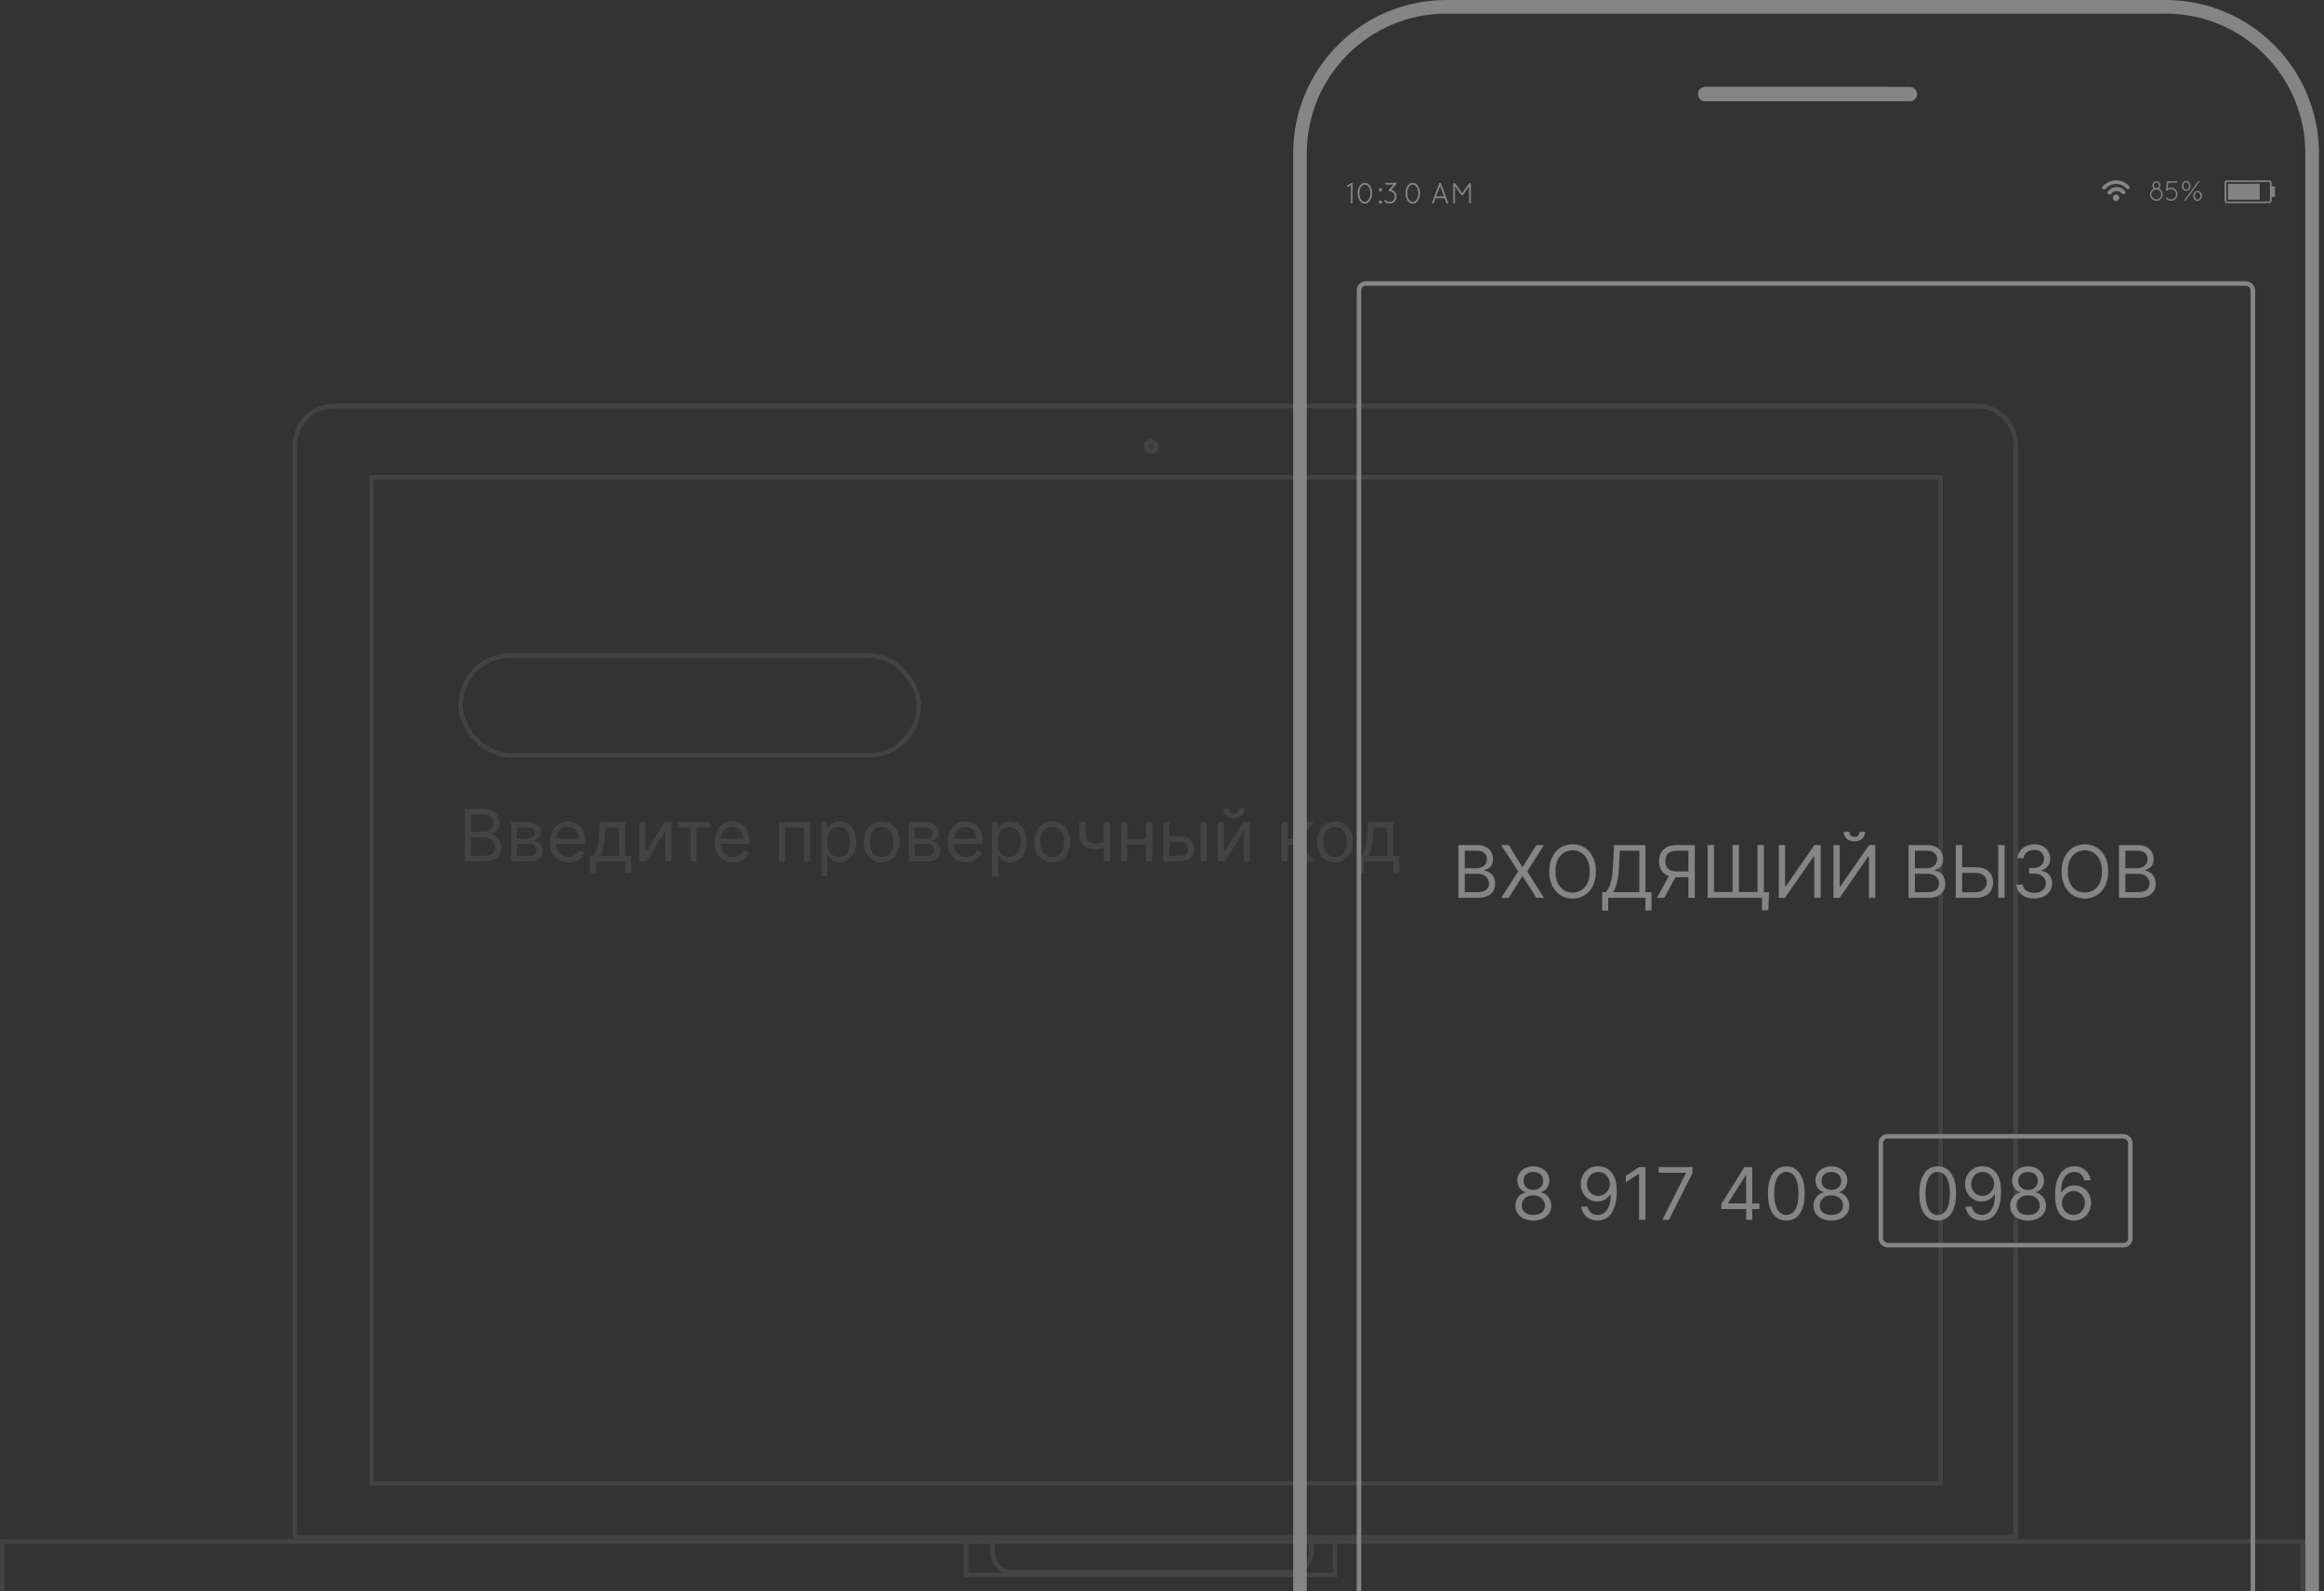 <svg width="400" height="274" viewBox="0 0 400 274" fill="none" xmlns="http://www.w3.org/2000/svg">
<rect x="0" y="0" width="400" height="274" fill="#333333" stroke="none"/>
<g opacity="0.4">
<path d="M251.015 154.576V145.488H254.192C254.825 145.488 255.347 145.598 255.758 145.816C256.169 146.032 256.475 146.324 256.677 146.691C256.878 147.054 256.978 147.458 256.978 147.902C256.978 148.292 256.909 148.615 256.77 148.869C256.634 149.124 256.453 149.325 256.228 149.473C256.007 149.621 255.765 149.73 255.505 149.801V149.89C255.783 149.908 256.063 150.005 256.344 150.183C256.625 150.36 256.86 150.615 257.049 150.946C257.239 151.277 257.333 151.683 257.333 152.162C257.333 152.617 257.23 153.027 257.023 153.391C256.816 153.755 256.489 154.043 256.042 154.256C255.595 154.469 255.014 154.576 254.298 154.576H251.015ZM252.115 153.6H254.298C255.017 153.6 255.527 153.461 255.829 153.182C256.134 152.901 256.286 152.561 256.286 152.162C256.286 151.854 256.208 151.57 256.051 151.31C255.894 151.047 255.671 150.837 255.381 150.68C255.091 150.52 254.748 150.44 254.351 150.44H252.115V153.6ZM252.115 149.482H254.156C254.653 149.482 255.073 149.338 255.416 149.051C255.76 148.764 255.931 148.381 255.931 147.902C255.931 147.503 255.792 147.164 255.514 146.886C255.236 146.605 254.795 146.464 254.192 146.464H252.115V149.482ZM259.674 145.488L262.017 149.269H262.088L264.431 145.488H265.727L262.869 150.032L265.727 154.576H264.431L262.088 150.866H262.017L259.674 154.576H258.378L261.307 150.032L258.378 145.488H259.674ZM274.68 150.032C274.68 150.99 274.507 151.819 274.161 152.517C273.815 153.215 273.34 153.753 272.737 154.132C272.133 154.511 271.444 154.7 270.669 154.7C269.894 154.7 269.204 154.511 268.601 154.132C267.997 153.753 267.523 153.215 267.177 152.517C266.83 151.819 266.657 150.99 266.657 150.032C266.657 149.073 266.83 148.245 267.177 147.547C267.523 146.849 267.997 146.31 268.601 145.932C269.204 145.553 269.894 145.364 270.669 145.364C271.444 145.364 272.133 145.553 272.737 145.932C273.34 146.31 273.815 146.849 274.161 147.547C274.507 148.245 274.68 149.073 274.68 150.032ZM273.615 150.032C273.615 149.245 273.484 148.581 273.22 148.04C272.96 147.498 272.606 147.088 272.16 146.81C271.716 146.532 271.219 146.393 270.669 146.393C270.119 146.393 269.62 146.532 269.173 146.81C268.73 147.088 268.376 147.498 268.113 148.04C267.852 148.581 267.722 149.245 267.722 150.032C267.722 150.819 267.852 151.483 268.113 152.024C268.376 152.566 268.73 152.975 269.173 153.253C269.62 153.532 270.119 153.671 270.669 153.671C271.219 153.671 271.716 153.532 272.16 153.253C272.606 152.975 272.96 152.566 273.22 152.024C273.484 151.483 273.615 150.819 273.615 150.032ZM275.75 156.777V153.6H276.335C276.536 153.416 276.726 153.157 276.903 152.823C277.084 152.486 277.236 152.036 277.36 151.474C277.488 150.909 277.572 150.192 277.613 149.322L277.808 145.488H283.204V153.6H284.252V156.759H283.204V154.576H276.797V156.777H275.75ZM277.649 153.6H282.157V146.464H278.802L278.66 149.322C278.607 150.316 278.493 151.169 278.319 151.882C278.147 152.592 277.924 153.165 277.649 153.6ZM291.701 154.576V145.488H288.63C287.92 145.488 287.337 145.609 286.882 145.852C286.426 146.092 286.089 146.421 285.87 146.841C285.651 147.262 285.542 147.739 285.542 148.275C285.542 148.878 285.679 149.405 285.954 149.854C286.232 150.301 286.661 150.624 287.241 150.822L285.187 154.576H286.465L288.382 151.021C288.456 151.024 288.532 151.026 288.612 151.026H290.6V154.576H291.701ZM290.6 150.032H288.648C287.92 150.032 287.401 149.875 287.09 149.562C286.78 149.248 286.624 148.819 286.624 148.275C286.624 147.727 286.78 147.29 287.09 146.961C287.404 146.63 287.929 146.464 288.666 146.464H290.6V150.032ZM304.486 153.6L304.362 156.723H303.279V154.576H293.907V145.488H295.008V153.564H298.203V145.488H299.303V153.564H302.498V145.488H303.598V153.6H304.486ZM306.159 145.488V154.576H307.224L312.176 147.441H312.265V154.576H313.365V145.488H312.3L307.33 152.641H307.242V145.488H306.159ZM315.567 145.488V154.576H316.632L321.584 147.441H321.673V154.576H322.773V145.488H321.708L316.739 152.641H316.65V145.488H315.567ZM320.04 143.216H321.016C321.016 143.695 320.851 144.087 320.519 144.392C320.188 144.697 319.738 144.849 319.17 144.849C318.611 144.849 318.166 144.697 317.835 144.392C317.506 144.087 317.342 143.695 317.342 143.216H318.318C318.318 143.447 318.382 143.65 318.509 143.824C318.639 143.999 318.86 144.086 319.17 144.086C319.481 144.086 319.703 143.999 319.836 143.824C319.972 143.65 320.04 143.447 320.04 143.216ZM328.49 154.576V145.488H331.667C332.3 145.488 332.822 145.598 333.233 145.816C333.645 146.032 333.951 146.324 334.152 146.691C334.353 147.054 334.454 147.458 334.454 147.902C334.454 148.292 334.384 148.615 334.245 148.869C334.109 149.124 333.929 149.325 333.704 149.473C333.482 149.621 333.241 149.73 332.98 149.801V149.89C333.259 149.908 333.538 150.005 333.819 150.183C334.1 150.36 334.335 150.615 334.525 150.946C334.714 151.277 334.809 151.683 334.809 152.162C334.809 152.617 334.705 153.027 334.498 153.391C334.291 153.755 333.964 154.043 333.517 154.256C333.071 154.469 332.489 154.576 331.774 154.576H328.49ZM329.59 153.6H331.774C332.492 153.6 333.003 153.461 333.304 153.182C333.609 152.901 333.761 152.561 333.761 152.162C333.761 151.854 333.683 151.57 333.526 151.31C333.37 151.047 333.146 150.837 332.856 150.68C332.566 150.52 332.223 150.44 331.827 150.44H329.59V153.6ZM329.59 149.482H331.632C332.129 149.482 332.549 149.338 332.892 149.051C333.235 148.764 333.406 148.381 333.406 147.902C333.406 147.503 333.267 147.164 332.989 146.886C332.711 146.605 332.271 146.464 331.667 146.464H329.59V149.482ZM337.717 149.304H340.025C341.001 149.304 341.748 149.539 342.266 150.01C342.783 150.477 343.042 151.106 343.042 151.896C343.042 152.685 342.783 153.33 342.266 153.83C341.748 154.327 341.001 154.576 340.025 154.576H336.617V145.488H337.717V149.304ZM337.717 150.28V153.617H340.025C340.439 153.617 340.79 153.535 341.076 153.369C341.366 153.2 341.585 152.984 341.733 152.721C341.884 152.455 341.96 152.174 341.96 151.878C341.96 151.443 341.792 151.069 341.458 150.755C341.124 150.439 340.646 150.28 340.025 150.28H337.717ZM345.03 145.488V154.576H343.93V145.488H345.03ZM350.144 154.7C349.559 154.7 349.036 154.599 348.578 154.398C348.122 154.197 347.76 153.918 347.491 153.56C347.224 153.199 347.079 152.78 347.056 152.304H348.174C348.207 152.742 348.408 153.088 348.778 153.342C349.15 153.597 349.6 153.724 350.126 153.724C350.709 153.724 351.189 153.576 351.564 153.28C351.943 152.981 352.132 152.591 352.132 152.109C352.132 151.606 351.946 151.196 351.573 150.879C351.203 150.563 350.674 150.405 349.984 150.405H349.257V149.428H349.984C350.523 149.428 350.962 149.285 351.302 148.998C351.643 148.711 351.813 148.328 351.813 147.849C351.813 147.39 351.663 147.022 351.365 146.744C351.066 146.463 350.665 146.322 350.162 146.322C349.848 146.322 349.553 146.38 349.275 146.495C348.999 146.608 348.775 146.772 348.6 146.988C348.425 147.201 348.331 147.458 348.316 147.76H347.251C347.269 147.284 347.412 146.867 347.682 146.509C347.951 146.148 348.303 145.867 348.738 145.666C349.175 145.464 349.656 145.364 350.18 145.364C350.742 145.364 351.224 145.478 351.626 145.706C352.029 145.93 352.338 146.228 352.554 146.597C352.77 146.967 352.878 147.367 352.878 147.796C352.878 148.307 352.743 148.744 352.474 149.105C352.208 149.465 351.845 149.715 351.387 149.854V149.925C351.961 150.02 352.409 150.264 352.731 150.658C353.054 151.048 353.215 151.532 353.215 152.109C353.215 152.603 353.08 153.046 352.811 153.44C352.545 153.83 352.181 154.138 351.72 154.363C351.258 154.588 350.733 154.7 350.144 154.7ZM362.857 150.032C362.857 150.99 362.684 151.819 362.338 152.517C361.992 153.215 361.517 153.753 360.914 154.132C360.31 154.511 359.621 154.7 358.846 154.7C358.071 154.7 357.382 154.511 356.778 154.132C356.175 153.753 355.7 153.215 355.354 152.517C355.008 151.819 354.835 150.99 354.835 150.032C354.835 149.073 355.008 148.245 355.354 147.547C355.7 146.849 356.175 146.31 356.778 145.932C357.382 145.553 358.071 145.364 358.846 145.364C359.621 145.364 360.31 145.553 360.914 145.932C361.517 146.31 361.992 146.849 362.338 147.547C362.684 148.245 362.857 149.073 362.857 150.032ZM361.792 150.032C361.792 149.245 361.661 148.581 361.397 148.04C361.137 147.498 360.784 147.088 360.337 146.81C359.893 146.532 359.396 146.393 358.846 146.393C358.296 146.393 357.797 146.532 357.351 146.81C356.907 147.088 356.553 147.498 356.29 148.04C356.03 148.581 355.9 149.245 355.9 150.032C355.9 150.819 356.03 151.483 356.29 152.024C356.553 152.566 356.907 152.975 357.351 153.253C357.797 153.532 358.296 153.671 358.846 153.671C359.396 153.671 359.893 153.532 360.337 153.253C360.784 152.975 361.137 152.566 361.397 152.024C361.661 151.483 361.792 150.819 361.792 150.032ZM364.708 154.576V145.488H367.885C368.518 145.488 369.04 145.598 369.451 145.816C369.862 146.032 370.169 146.324 370.37 146.691C370.571 147.054 370.672 147.458 370.672 147.902C370.672 148.292 370.602 148.615 370.463 148.869C370.327 149.124 370.146 149.325 369.922 149.473C369.7 149.621 369.459 149.73 369.198 149.801V149.89C369.476 149.908 369.756 150.005 370.037 150.183C370.318 150.36 370.553 150.615 370.743 150.946C370.932 151.277 371.026 151.683 371.026 152.162C371.026 152.617 370.923 153.027 370.716 153.391C370.509 153.755 370.182 154.043 369.735 154.256C369.289 154.469 368.707 154.576 367.991 154.576H364.708ZM365.808 153.6H367.991C368.71 153.6 369.22 153.461 369.522 153.182C369.827 152.901 369.979 152.561 369.979 152.162C369.979 151.854 369.901 151.57 369.744 151.31C369.587 151.047 369.364 150.837 369.074 150.68C368.784 150.52 368.441 150.44 368.045 150.44H365.808V153.6ZM365.808 149.482H367.849C368.346 149.482 368.766 149.338 369.11 149.051C369.453 148.764 369.624 148.381 369.624 147.902C369.624 147.503 369.485 147.164 369.207 146.886C368.929 146.605 368.488 146.464 367.885 146.464H365.808V149.482Z" fill="white"/>
<path d="M263.914 210.149C263.305 210.149 262.766 210.041 262.299 209.825C261.834 209.607 261.472 209.306 261.212 208.925C260.951 208.54 260.823 208.102 260.826 207.611C260.823 207.227 260.898 206.872 261.052 206.546C261.206 206.218 261.416 205.944 261.682 205.725C261.951 205.503 262.252 205.363 262.583 205.304V205.251C262.148 205.138 261.802 204.894 261.545 204.518C261.287 204.14 261.16 203.709 261.163 203.227C261.16 202.766 261.277 202.353 261.514 201.989C261.75 201.625 262.076 201.338 262.49 201.128C262.907 200.918 263.382 200.813 263.914 200.813C264.441 200.813 264.911 200.918 265.325 201.128C265.739 201.338 266.065 201.625 266.301 201.989C266.541 202.353 266.662 202.766 266.665 203.227C266.662 203.709 266.531 204.14 266.27 204.518C266.013 204.894 265.671 205.138 265.245 205.251V205.304C265.574 205.363 265.87 205.503 266.133 205.725C266.396 205.944 266.606 206.218 266.763 206.546C266.92 206.872 267 207.227 267.003 207.611C267 208.102 266.866 208.54 266.603 208.925C266.343 209.306 265.98 209.607 265.516 209.825C265.055 210.041 264.521 210.149 263.914 210.149ZM263.914 209.173C264.529 209.173 265.016 209.027 265.374 208.734C265.735 208.438 265.917 208.046 265.92 207.558C265.917 207.215 265.828 206.912 265.654 206.648C265.479 206.385 265.241 206.178 264.939 206.027C264.64 205.876 264.299 205.801 263.914 205.801C263.527 205.801 263.18 205.876 262.876 206.027C262.574 206.178 262.336 206.385 262.161 206.648C261.99 206.912 261.905 207.215 261.908 207.558C261.905 208.046 262.083 208.438 262.441 208.734C262.799 209.027 263.29 209.173 263.914 209.173ZM263.914 204.86C264.402 204.86 264.805 204.718 265.121 204.434C265.438 204.147 265.597 203.768 265.6 203.298C265.597 202.837 265.441 202.467 265.13 202.189C264.822 201.911 264.417 201.772 263.914 201.772C263.405 201.772 262.996 201.911 262.685 202.189C262.377 202.467 262.225 202.837 262.228 203.298C262.225 203.768 262.38 204.147 262.694 204.434C263.01 204.718 263.417 204.86 263.914 204.86ZM275.111 200.795C275.483 200.798 275.856 200.869 276.229 201.008C276.602 201.147 276.942 201.378 277.25 201.701C277.557 202.023 277.804 202.462 277.991 203.019C278.177 203.572 278.27 204.268 278.27 205.109C278.27 206.724 277.974 207.968 277.383 208.84C276.794 209.713 275.989 210.149 274.969 210.149C274.206 210.149 273.571 209.928 273.065 209.484C272.559 209.037 272.253 208.454 272.147 207.735H273.229C273.327 208.153 273.521 208.497 273.811 208.769C274.103 209.039 274.489 209.173 274.969 209.173C275.67 209.173 276.223 208.867 276.628 208.255C277.037 207.642 277.241 206.777 277.241 205.659H277.17C276.921 206.032 276.603 206.326 276.216 206.542C275.831 206.758 275.404 206.866 274.933 206.866C274.413 206.866 273.935 206.737 273.5 206.48C273.068 206.219 272.722 205.863 272.462 205.41C272.204 204.955 272.076 204.434 272.076 203.848C272.076 203.286 272.2 202.773 272.448 202.309C272.7 201.844 273.052 201.474 273.504 201.199C273.96 200.924 274.495 200.79 275.111 200.795ZM275.111 201.772C274.738 201.772 274.402 201.865 274.103 202.051C273.808 202.238 273.572 202.488 273.398 202.801C273.226 203.115 273.141 203.464 273.141 203.848C273.141 204.227 273.223 204.572 273.389 204.882C273.558 205.19 273.787 205.435 274.077 205.619C274.37 205.799 274.702 205.89 275.075 205.89C275.448 205.89 275.785 205.793 276.087 205.601C276.392 205.409 276.633 205.156 276.81 204.842C276.991 204.529 277.081 204.191 277.081 203.831C277.081 203.47 276.995 203.132 276.824 202.819C276.655 202.505 276.421 202.252 276.122 202.06C275.827 201.868 275.489 201.772 275.111 201.772ZM283.21 200.937V210.025H282.11V202.091H282.056L279.838 203.564V202.446L282.11 200.937H283.21ZM286.108 210.025L290.172 201.985V201.914H285.486V200.937H291.308V201.967L287.261 210.025H286.108ZM296.264 208.161V207.256L300.257 200.937H301.589V207.185H302.831V208.161H301.589V210.025H300.541V208.161H296.264ZM300.541 207.185V202.34H300.47L297.453 207.114V207.185H300.541ZM307.458 210.149C306.455 210.149 305.677 209.743 305.124 208.929C304.574 208.116 304.299 206.966 304.299 205.481C304.299 204.008 304.577 202.862 305.133 202.042C305.689 201.223 306.464 200.813 307.458 200.813C308.452 200.813 309.227 201.223 309.783 202.042C310.339 202.862 310.617 204.008 310.617 205.481C310.617 206.966 310.341 208.116 309.788 208.929C309.237 209.743 308.461 210.149 307.458 210.149ZM307.458 209.173C308.121 209.173 308.635 208.854 309.002 208.215C309.369 207.576 309.552 206.665 309.552 205.481C309.552 204.301 309.368 203.388 308.998 202.743C308.628 202.096 308.115 201.772 307.458 201.772C306.801 201.772 306.288 202.096 305.918 202.743C305.548 203.388 305.364 204.301 305.364 205.481C305.364 206.665 305.547 207.576 305.914 208.215C306.284 208.854 306.798 209.173 307.458 209.173ZM315.215 210.149C314.605 210.149 314.067 210.041 313.599 209.825C313.135 209.607 312.773 209.306 312.512 208.925C312.252 208.54 312.123 208.102 312.126 207.611C312.123 207.227 312.199 206.872 312.352 206.546C312.506 206.218 312.716 205.944 312.983 205.725C313.252 205.503 313.552 205.363 313.883 205.304V205.251C313.448 205.138 313.102 204.894 312.845 204.518C312.588 204.14 312.46 203.709 312.463 203.227C312.46 202.766 312.577 202.353 312.814 201.989C313.051 201.625 313.376 201.338 313.79 201.128C314.207 200.918 314.682 200.813 315.215 200.813C315.741 200.813 316.211 200.918 316.626 201.128C317.04 201.338 317.365 201.625 317.602 201.989C317.841 202.353 317.963 202.766 317.966 203.227C317.963 203.709 317.831 204.14 317.571 204.518C317.313 204.894 316.972 205.138 316.546 205.251V205.304C316.874 205.363 317.17 205.503 317.433 205.725C317.697 205.944 317.907 206.218 318.063 206.546C318.22 206.872 318.3 207.227 318.303 207.611C318.3 208.102 318.167 208.54 317.904 208.925C317.643 209.306 317.281 209.607 316.816 209.825C316.355 210.041 315.821 210.149 315.215 210.149ZM315.215 209.173C315.83 209.173 316.317 209.027 316.674 208.734C317.035 208.438 317.217 208.046 317.22 207.558C317.217 207.215 317.129 206.912 316.954 206.648C316.779 206.385 316.541 206.178 316.24 206.027C315.941 205.876 315.599 205.801 315.215 205.801C314.827 205.801 314.481 205.876 314.176 206.027C313.874 206.178 313.636 206.385 313.462 206.648C313.29 206.912 313.206 207.215 313.209 207.558C313.206 208.046 313.383 208.438 313.741 208.734C314.099 209.027 314.59 209.173 315.215 209.173ZM315.215 204.86C315.703 204.86 316.105 204.718 316.422 204.434C316.738 204.147 316.898 203.768 316.901 203.298C316.898 202.837 316.741 202.467 316.43 202.189C316.123 201.911 315.717 201.772 315.215 201.772C314.706 201.772 314.296 201.911 313.985 202.189C313.678 202.467 313.525 202.837 313.528 203.298C313.525 203.768 313.681 204.147 313.994 204.434C314.311 204.718 314.718 204.86 315.215 204.86ZM333.511 210.149C332.508 210.149 331.73 209.743 331.177 208.929C330.627 208.116 330.352 206.966 330.352 205.481C330.352 204.008 330.63 202.862 331.186 202.042C331.742 201.223 332.517 200.813 333.511 200.813C334.505 200.813 335.28 201.223 335.836 202.042C336.392 202.862 336.67 204.008 336.67 205.481C336.67 206.966 336.394 208.116 335.841 208.929C335.29 209.743 334.514 210.149 333.511 210.149ZM333.511 209.173C334.174 209.173 334.688 208.854 335.055 208.215C335.422 207.576 335.605 206.665 335.605 205.481C335.605 204.301 335.42 203.388 335.051 202.743C334.681 202.096 334.168 201.772 333.511 201.772C332.854 201.772 332.341 202.096 331.971 202.743C331.601 203.388 331.416 204.301 331.416 205.481C331.416 206.665 331.6 207.576 331.967 208.215C332.337 208.854 332.851 209.173 333.511 209.173ZM341.25 200.795C341.622 200.798 341.995 200.869 342.368 201.008C342.741 201.147 343.081 201.378 343.389 201.701C343.696 202.023 343.943 202.462 344.13 203.019C344.316 203.572 344.409 204.268 344.409 205.109C344.409 206.724 344.113 207.968 343.522 208.84C342.933 209.713 342.128 210.149 341.108 210.149C340.344 210.149 339.71 209.928 339.204 209.484C338.698 209.037 338.392 208.454 338.286 207.735H339.368C339.466 208.153 339.66 208.497 339.95 208.769C340.242 209.039 340.628 209.173 341.108 209.173C341.809 209.173 342.362 208.867 342.767 208.255C343.176 207.642 343.38 206.777 343.38 205.659H343.309C343.06 206.032 342.742 206.326 342.355 206.542C341.97 206.758 341.543 206.866 341.072 206.866C340.552 206.866 340.074 206.737 339.639 206.48C339.207 206.219 338.861 205.863 338.601 205.41C338.343 204.955 338.215 204.434 338.215 203.848C338.215 203.286 338.339 202.773 338.587 202.309C338.839 201.844 339.191 201.474 339.643 201.199C340.099 200.924 340.634 200.79 341.25 200.795ZM341.25 201.772C340.877 201.772 340.541 201.865 340.242 202.051C339.947 202.238 339.711 202.488 339.537 202.801C339.365 203.115 339.28 203.464 339.28 203.848C339.28 204.227 339.362 204.572 339.528 204.882C339.697 205.19 339.926 205.435 340.216 205.619C340.509 205.799 340.841 205.89 341.214 205.89C341.587 205.89 341.924 205.793 342.226 205.601C342.531 205.409 342.772 205.156 342.949 204.842C343.13 204.529 343.22 204.191 343.22 203.831C343.22 203.47 343.134 203.132 342.963 202.819C342.794 202.505 342.56 202.252 342.261 202.06C341.966 201.868 341.628 201.772 341.25 201.772ZM349.065 210.149C348.456 210.149 347.917 210.041 347.45 209.825C346.985 209.607 346.623 209.306 346.363 208.925C346.102 208.54 345.974 208.102 345.977 207.611C345.974 207.227 346.049 206.872 346.203 206.546C346.357 206.218 346.567 205.944 346.833 205.725C347.102 205.503 347.402 205.363 347.734 205.304V205.251C347.299 205.138 346.953 204.894 346.695 204.518C346.438 204.14 346.311 203.709 346.314 203.227C346.311 202.766 346.428 202.353 346.664 201.989C346.901 201.625 347.226 201.338 347.641 201.128C348.058 200.918 348.533 200.813 349.065 200.813C349.592 200.813 350.062 200.918 350.476 201.128C350.89 201.338 351.216 201.625 351.452 201.989C351.692 202.353 351.813 202.766 351.816 203.227C351.813 203.709 351.682 204.14 351.421 204.518C351.164 204.894 350.822 205.138 350.396 205.251V205.304C350.725 205.363 351.02 205.503 351.284 205.725C351.547 205.944 351.757 206.218 351.914 206.546C352.071 206.872 352.15 207.227 352.153 207.611C352.15 208.102 352.017 208.54 351.754 208.925C351.494 209.306 351.131 209.607 350.667 209.825C350.205 210.041 349.671 210.149 349.065 210.149ZM349.065 209.173C349.68 209.173 350.167 209.027 350.525 208.734C350.886 208.438 351.068 208.046 351.071 207.558C351.068 207.215 350.979 206.912 350.804 206.648C350.63 206.385 350.392 206.178 350.09 206.027C349.791 205.876 349.45 205.801 349.065 205.801C348.677 205.801 348.331 205.876 348.027 206.027C347.725 206.178 347.487 206.385 347.312 206.648C347.141 206.912 347.056 207.215 347.059 207.558C347.056 208.046 347.234 208.438 347.592 208.734C347.95 209.027 348.441 209.173 349.065 209.173ZM349.065 204.86C349.553 204.86 349.955 204.718 350.272 204.434C350.589 204.147 350.748 203.768 350.751 203.298C350.748 202.837 350.591 202.467 350.281 202.189C349.973 201.911 349.568 201.772 349.065 201.772C348.556 201.772 348.146 201.911 347.836 202.189C347.528 202.467 347.376 202.837 347.379 203.298C347.376 203.768 347.531 204.147 347.845 204.434C348.161 204.718 348.568 204.86 349.065 204.86ZM356.871 210.149C356.499 210.143 356.126 210.072 355.753 209.936C355.381 209.8 355.04 209.571 354.733 209.249C354.425 208.923 354.178 208.484 353.992 207.931C353.805 207.375 353.712 206.676 353.712 205.836C353.712 204.221 354.006 202.977 354.595 202.104C355.184 201.232 355.99 200.795 357.013 200.795C357.777 200.795 358.41 201.019 358.913 201.465C359.419 201.912 359.726 202.493 359.836 203.209H358.753C358.652 202.792 358.457 202.449 358.167 202.18C357.877 201.908 357.493 201.772 357.013 201.772C356.309 201.772 355.755 202.079 355.349 202.695C354.947 203.307 354.744 204.171 354.742 205.286H354.813C355.061 204.91 355.379 204.616 355.767 204.403C356.154 204.187 356.582 204.079 357.049 204.079C357.57 204.079 358.046 204.209 358.478 204.47C358.91 204.727 359.256 205.083 359.516 205.539C359.776 205.992 359.907 206.511 359.907 207.096C359.907 207.659 359.781 208.173 359.529 208.641C359.278 209.105 358.924 209.475 358.469 209.75C358.016 210.022 357.484 210.155 356.871 210.149ZM356.871 209.173C357.244 209.173 357.578 209.08 357.874 208.894C358.173 208.707 358.408 208.457 358.58 208.144C358.754 207.83 358.842 207.481 358.842 207.096C358.842 206.721 358.757 206.379 358.589 206.071C358.423 205.761 358.194 205.514 357.901 205.33C357.611 205.147 357.28 205.055 356.907 205.055C356.531 205.055 356.193 205.151 355.891 205.344C355.589 205.536 355.349 205.789 355.172 206.103C354.994 206.413 354.904 206.75 354.901 207.114C354.901 207.475 354.986 207.812 355.154 208.126C355.326 208.44 355.559 208.692 355.855 208.885C356.154 209.077 356.493 209.173 356.871 209.173Z" fill="white"/>
<path d="M372.743 350.936H248.962C235.038 350.936 223.75 339.647 223.75 325.723V26.384C223.75 12.459 235.038 1.171 248.962 1.171H372.743C386.667 1.171 397.955 12.459 397.955 26.384V325.723C397.955 339.647 386.667 350.936 372.743 350.936Z" stroke="white" stroke-width="2.343"/>
<path d="M328.721 17.44H293.505C292.823 17.44 292.27 16.887 292.27 16.205C292.27 15.523 292.823 14.969 293.505 14.969H328.721C329.403 14.969 329.956 15.523 329.956 16.205C329.956 16.887 329.403 17.44 328.721 17.44Z" fill="white"/>
<path d="M364.208 33.502C364.513 33.502 364.761 33.748 364.761 34.053C364.761 34.359 364.513 34.606 364.208 34.606C363.904 34.606 363.656 34.359 363.656 34.053C363.656 33.748 363.904 33.502 364.208 33.502Z" fill="white"/>
<path d="M365.584 32.715L365.56 32.691L365.534 32.669L365.521 32.657C364.806 32.007 363.712 32.033 363.03 32.715L362.95 32.795L362.838 32.906C362.704 33.041 362.705 33.261 362.839 33.396C362.975 33.532 363.194 33.532 363.329 33.397L363.521 33.206C363.955 32.773 364.661 32.773 365.093 33.206L365.23 33.34C365.366 33.472 365.582 33.472 365.717 33.339C365.782 33.274 365.818 33.187 365.818 33.096C365.818 33.003 365.782 32.917 365.719 32.853L365.584 32.715Z" fill="white"/>
<path d="M366.462 32.035L366.349 31.92L366.346 31.919L366.256 31.827L366.204 31.786C365.04 30.764 363.267 30.795 362.14 31.88L362.123 31.894L361.915 32.101C361.793 32.225 361.795 32.424 361.916 32.548C362.04 32.672 362.241 32.672 362.363 32.549L362.571 32.342L362.575 32.337C363.487 31.456 364.933 31.451 365.852 32.319L366.015 32.482C366.139 32.605 366.339 32.605 366.461 32.481C366.585 32.358 366.586 32.158 366.462 32.035Z" fill="white"/>
<path d="M232.553 34.902C232.553 34.968 232.608 35.023 232.673 35.023C232.745 35.023 232.795 34.968 232.795 34.902V31.651C232.8 31.62 232.795 31.59 232.78 31.559C232.749 31.504 232.669 31.483 232.613 31.514L231.931 31.928C231.87 31.959 231.849 32.03 231.885 32.095C231.905 32.131 231.946 32.156 231.991 32.156C232.011 32.156 232.036 32.146 232.051 32.136L232.553 31.843V34.902Z" fill="white"/>
<path d="M234.034 34.504C234.252 34.822 234.56 35.039 234.919 35.039C235.278 35.039 235.587 34.822 235.804 34.504C236.016 34.18 236.148 33.746 236.148 33.27C236.148 32.795 236.016 32.36 235.804 32.031C235.587 31.718 235.278 31.5 234.919 31.5C234.56 31.5 234.252 31.718 234.034 32.031C233.816 32.36 233.695 32.795 233.695 33.27C233.695 33.746 233.816 34.18 234.034 34.504ZM234.242 32.173C234.423 31.894 234.666 31.748 234.919 31.748C235.172 31.748 235.41 31.894 235.596 32.173C235.779 32.446 235.9 32.835 235.9 33.27C235.9 33.705 235.779 34.094 235.596 34.368C235.41 34.636 235.172 34.792 234.919 34.792C234.666 34.792 234.423 34.636 234.242 34.368C234.06 34.094 233.943 33.705 233.943 33.27C233.943 32.835 234.06 32.446 234.242 32.173Z" fill="white"/>
<path d="M237.355 34.792C237.355 34.934 237.466 35.044 237.608 35.044C237.75 35.044 237.86 34.934 237.86 34.792C237.86 34.651 237.75 34.539 237.608 34.539C237.466 34.539 237.355 34.651 237.355 34.792ZM237.355 32.668C237.355 32.81 237.466 32.921 237.608 32.921C237.75 32.921 237.86 32.81 237.86 32.668C237.86 32.527 237.75 32.415 237.608 32.415C237.466 32.415 237.355 32.527 237.355 32.668Z" fill="white"/>
<path d="M240.34 31.683C240.351 31.668 240.355 31.647 240.355 31.626C240.355 31.556 240.3 31.5 240.229 31.5H238.575C238.505 31.5 238.449 31.556 238.449 31.626C238.449 31.698 238.505 31.753 238.575 31.753H239.931L239.051 32.658C239.001 32.708 239.001 32.79 239.051 32.84H239.056C239.081 32.87 239.117 32.891 239.157 32.891C239.4 32.891 239.643 32.982 239.824 33.169C240.012 33.351 240.103 33.594 240.103 33.836C240.103 34.079 240.012 34.322 239.824 34.509C239.638 34.691 239.395 34.782 239.153 34.782C238.91 34.782 238.672 34.691 238.485 34.509C238.434 34.459 238.353 34.459 238.307 34.509C238.257 34.56 238.257 34.64 238.307 34.686C238.541 34.923 238.849 35.039 239.153 35.039C239.461 35.039 239.769 34.919 240.001 34.686C240.239 34.453 240.355 34.145 240.355 33.836C240.355 33.528 240.239 33.219 240.007 32.987C239.835 32.815 239.623 32.708 239.4 32.663L240.315 31.723C240.326 31.712 240.336 31.698 240.34 31.683Z" fill="white"/>
<path d="M242.273 34.504C242.49 34.822 242.798 35.039 243.157 35.039C243.516 35.039 243.824 34.822 244.042 34.504C244.254 34.18 244.386 33.746 244.386 33.27C244.386 32.795 244.254 32.36 244.042 32.031C243.824 31.718 243.516 31.5 243.157 31.5C242.798 31.5 242.49 31.718 242.273 32.031C242.054 32.36 241.934 32.795 241.934 33.27C241.934 33.746 242.054 34.18 242.273 34.504ZM242.48 32.173C242.662 31.894 242.904 31.748 243.157 31.748C243.41 31.748 243.648 31.894 243.835 32.173C244.017 32.446 244.138 32.835 244.138 33.27C244.138 33.705 244.017 34.094 243.835 34.368C243.648 34.636 243.41 34.792 243.157 34.792C242.904 34.792 242.662 34.636 242.48 34.368C242.298 34.094 242.181 33.705 242.181 33.27C242.181 32.835 242.298 32.446 242.48 32.173Z" fill="white"/>
<path d="M248.988 34.943C249.009 34.993 249.06 35.023 249.106 35.023C249.121 35.023 249.13 35.019 249.151 35.019C249.211 34.993 249.241 34.918 249.216 34.857L247.988 31.576C247.973 31.53 247.922 31.5 247.866 31.5C247.815 31.5 247.765 31.53 247.745 31.576L246.516 34.857C246.491 34.918 246.526 34.993 246.587 35.019C246.602 35.019 246.622 35.023 246.632 35.023C246.683 35.023 246.729 34.993 246.748 34.943L247.062 34.109H248.676L248.988 34.943ZM247.872 31.96L248.585 33.861H247.153L247.872 31.96Z" fill="white"/>
<path d="M252.898 34.904C252.898 34.969 252.949 35.025 253.02 35.025C253.085 35.025 253.142 34.969 253.142 34.904V31.627C253.142 31.607 253.131 31.581 253.121 31.561C253.111 31.546 253.1 31.536 253.085 31.521C253.03 31.485 252.949 31.495 252.914 31.552L251.659 33.296L250.4 31.552C250.36 31.495 250.284 31.485 250.229 31.521C250.223 31.526 250.219 31.526 250.219 31.531C250.189 31.552 250.168 31.586 250.168 31.627V34.904C250.168 34.969 250.223 35.025 250.294 35.025C250.36 35.025 250.415 34.969 250.415 34.904V31.997L251.548 33.564C251.573 33.604 251.609 33.619 251.655 33.619H251.665C251.7 33.619 251.74 33.604 251.765 33.564L252.898 31.991V34.904Z" fill="white"/>
<path d="M370.451 31.908C370.451 32.142 370.562 32.344 370.728 32.473C370.337 32.635 370.059 33.028 370.059 33.477C370.059 34.081 370.547 34.564 371.145 34.564C371.748 34.564 372.231 34.081 372.231 33.477C372.231 33.028 371.954 32.635 371.557 32.473C371.729 32.344 371.844 32.142 371.844 31.908C371.844 31.525 371.528 31.214 371.145 31.214C370.758 31.214 370.451 31.525 370.451 31.908ZM370.289 33.477C370.289 33.009 370.671 32.621 371.145 32.621C371.624 32.621 372.002 33.009 372.002 33.477C372.002 33.951 371.624 34.335 371.145 34.335C370.671 34.335 370.289 33.951 370.289 33.477ZM370.681 31.908C370.681 31.649 370.887 31.444 371.145 31.444C371.404 31.444 371.614 31.649 371.614 31.908C371.614 32.167 371.404 32.377 371.145 32.382C370.887 32.377 370.681 32.167 370.681 31.908Z" fill="white"/>
<path d="M373.644 34.564C373.931 34.564 374.228 34.449 374.448 34.233C374.673 34.013 374.778 33.717 374.778 33.43C374.778 33.133 374.673 32.846 374.448 32.626C374.228 32.401 373.94 32.296 373.649 32.296C373.448 32.296 373.252 32.348 373.079 32.449L373.199 31.454H374.659C374.725 31.454 374.778 31.406 374.778 31.334C374.778 31.267 374.725 31.214 374.659 31.214H373.099C373.07 31.214 373.041 31.224 373.022 31.243C372.993 31.263 372.974 31.291 372.974 31.329L372.811 32.678C372.811 32.688 372.807 32.698 372.807 32.703C372.807 32.717 372.807 32.732 372.811 32.741C372.811 32.746 372.811 32.75 372.816 32.755V32.76C372.821 32.774 372.831 32.789 372.845 32.798C372.888 32.846 372.965 32.846 373.013 32.798C373.19 32.621 373.415 32.535 373.649 32.535C373.879 32.535 374.108 32.621 374.28 32.793C374.453 32.966 374.539 33.195 374.539 33.43C374.539 33.659 374.453 33.884 374.276 34.061C374.099 34.238 373.874 34.324 373.644 34.324C373.415 34.324 373.19 34.238 373.013 34.066C372.965 34.018 372.888 34.018 372.841 34.066C372.793 34.109 372.793 34.186 372.841 34.233C373.061 34.454 373.352 34.564 373.644 34.564Z" fill="white"/>
<path d="M376.283 32.869C376.728 32.869 377.024 32.463 377.024 32.013V32.004C377.024 31.563 376.733 31.157 376.293 31.157C375.848 31.157 375.551 31.563 375.551 32.013V32.022C375.551 32.467 375.843 32.869 376.283 32.869ZM375.986 34.463C375.986 34.52 376.034 34.563 376.091 34.563C376.13 34.563 376.159 34.544 376.182 34.511L378.513 31.338C378.527 31.319 378.532 31.3 378.532 31.276C378.532 31.218 378.484 31.175 378.427 31.175C378.389 31.175 378.36 31.194 378.336 31.228L376.005 34.4C375.991 34.42 375.986 34.438 375.986 34.463ZM378.226 34.583C378.671 34.583 378.968 34.175 378.968 33.725V33.716C378.968 33.276 378.675 32.869 378.235 32.869C377.79 32.869 377.494 33.276 377.494 33.725V33.736C377.494 34.181 377.785 34.583 378.226 34.583ZM376.293 32.663C376.025 32.663 375.8 32.391 375.8 32.013V32.004C375.8 31.654 376 31.362 376.283 31.362C376.551 31.362 376.776 31.639 376.776 32.013V32.022C376.776 32.381 376.575 32.663 376.293 32.663ZM378.235 34.377C377.967 34.377 377.742 34.104 377.742 33.725V33.716C377.742 33.367 377.944 33.075 378.226 33.075C378.493 33.075 378.718 33.353 378.718 33.725V33.736C378.718 34.095 378.518 34.377 378.235 34.377Z" fill="white"/>
<path d="M383.47 31.649L388.937 31.639L388.941 34.373L383.474 34.378L383.47 31.649ZM390.693 31.324L383.178 31.336L383.181 34.695L390.698 34.683L390.693 31.324ZM383.315 34.975C383.075 34.976 382.881 34.797 382.881 34.577L382.875 31.453C382.875 31.235 383.071 31.055 383.307 31.054L390.56 31.042C390.797 31.043 390.992 31.221 390.995 31.44L390.994 32.086L391.553 32.083L391.558 33.924L390.998 33.927L391 34.566C391 34.785 390.805 34.963 390.566 34.963L383.315 34.975Z" fill="#F9F9F8"/>
<path d="M324.171 17.44H293.505C292.823 17.44 292.27 16.887 292.27 16.205C292.27 15.523 292.823 14.969 293.505 14.969H324.959L324.171 17.44Z" fill="white"/>
<path d="M232.553 34.902C232.553 34.968 232.608 35.023 232.673 35.023C232.745 35.023 232.795 34.968 232.795 34.902V31.651C232.8 31.62 232.795 31.59 232.78 31.559C232.749 31.504 232.669 31.483 232.613 31.514L231.931 31.928C231.87 31.959 231.849 32.03 231.885 32.095C231.905 32.131 231.946 32.156 231.991 32.156C232.011 32.156 232.036 32.146 232.051 32.136L232.553 31.843V34.902Z" fill="white"/>
<path d="M234.034 34.504C234.252 34.822 234.56 35.039 234.919 35.039C235.278 35.039 235.587 34.822 235.804 34.504C236.016 34.18 236.148 33.746 236.148 33.27C236.148 32.795 236.016 32.36 235.804 32.031C235.587 31.718 235.278 31.5 234.919 31.5C234.56 31.5 234.252 31.718 234.034 32.031C233.816 32.36 233.695 32.795 233.695 33.27C233.695 33.746 233.816 34.18 234.034 34.504ZM234.242 32.173C234.423 31.894 234.666 31.748 234.919 31.748C235.172 31.748 235.41 31.894 235.596 32.173C235.779 32.446 235.9 32.835 235.9 33.27C235.9 33.705 235.779 34.094 235.596 34.368C235.41 34.636 235.172 34.792 234.919 34.792C234.666 34.792 234.423 34.636 234.242 34.368C234.06 34.094 233.943 33.705 233.943 33.27C233.943 32.835 234.06 32.446 234.242 32.173Z" fill="white"/>
<path d="M237.359 34.792C237.359 34.934 237.47 35.044 237.612 35.044C237.754 35.044 237.864 34.934 237.864 34.792C237.864 34.651 237.754 34.539 237.612 34.539C237.47 34.539 237.359 34.651 237.359 34.792ZM237.359 32.668C237.359 32.81 237.47 32.921 237.612 32.921C237.754 32.921 237.864 32.81 237.864 32.668C237.864 32.527 237.754 32.415 237.612 32.415C237.47 32.415 237.359 32.527 237.359 32.668Z" fill="white"/>
<path d="M240.344 31.683C240.355 31.668 240.359 31.647 240.359 31.627C240.359 31.556 240.304 31.5 240.233 31.5H238.579C238.509 31.5 238.453 31.556 238.453 31.627C238.453 31.698 238.509 31.753 238.579 31.753H239.935L239.055 32.658C239.005 32.709 239.005 32.79 239.055 32.841H239.06C239.085 32.871 239.121 32.891 239.161 32.891C239.404 32.891 239.646 32.982 239.828 33.169C240.016 33.351 240.106 33.594 240.106 33.837C240.106 34.079 240.016 34.322 239.828 34.509C239.642 34.691 239.399 34.782 239.156 34.782C238.914 34.782 238.676 34.691 238.488 34.509C238.438 34.459 238.357 34.459 238.311 34.509C238.261 34.56 238.261 34.64 238.311 34.686C238.545 34.923 238.853 35.039 239.156 35.039C239.465 35.039 239.773 34.919 240.005 34.686C240.243 34.453 240.359 34.145 240.359 33.837C240.359 33.528 240.243 33.219 240.011 32.987C239.838 32.815 239.627 32.709 239.404 32.664L240.319 31.723C240.329 31.713 240.34 31.698 240.344 31.683Z" fill="white"/>
<path d="M242.273 34.504C242.49 34.822 242.798 35.039 243.157 35.039C243.516 35.039 243.824 34.822 244.042 34.504C244.254 34.18 244.386 33.746 244.386 33.27C244.386 32.795 244.254 32.36 244.042 32.031C243.824 31.718 243.516 31.5 243.157 31.5C242.798 31.5 242.49 31.718 242.273 32.031C242.054 32.36 241.934 32.795 241.934 33.27C241.934 33.746 242.054 34.18 242.273 34.504ZM242.48 32.173C242.662 31.894 242.904 31.748 243.157 31.748C243.41 31.748 243.648 31.894 243.835 32.173C244.017 32.446 244.138 32.835 244.138 33.27C244.138 33.705 244.017 34.094 243.835 34.368C243.648 34.636 243.41 34.792 243.157 34.792C242.904 34.792 242.662 34.636 242.48 34.368C242.298 34.094 242.181 33.705 242.181 33.27C242.181 32.835 242.298 32.446 242.48 32.173Z" fill="white"/>
<path d="M248.988 34.943C249.009 34.994 249.06 35.024 249.106 35.024C249.121 35.024 249.13 35.019 249.151 35.019C249.211 34.994 249.241 34.918 249.216 34.857L247.988 31.576C247.973 31.53 247.922 31.5 247.866 31.5C247.815 31.5 247.765 31.53 247.745 31.576L246.516 34.857C246.491 34.918 246.526 34.994 246.587 35.019C246.602 35.019 246.622 35.024 246.632 35.024C246.683 35.024 246.729 34.994 246.748 34.943L247.062 34.109H248.676L248.988 34.943ZM247.872 31.96L248.585 33.861H247.153L247.872 31.96Z" fill="white"/>
<path d="M252.902 34.904C252.902 34.969 252.953 35.025 253.024 35.025C253.089 35.025 253.146 34.969 253.146 34.904V31.628C253.146 31.607 253.135 31.582 253.125 31.561C253.115 31.546 253.104 31.536 253.089 31.521C253.034 31.485 252.953 31.495 252.918 31.552L251.663 33.296L250.404 31.552C250.364 31.495 250.288 31.485 250.233 31.521C250.227 31.526 250.222 31.526 250.222 31.531C250.192 31.552 250.172 31.586 250.172 31.628V34.904C250.172 34.969 250.227 35.025 250.298 35.025C250.364 35.025 250.419 34.969 250.419 34.904V31.997L251.552 33.564C251.577 33.604 251.613 33.619 251.659 33.619H251.669C251.704 33.619 251.744 33.604 251.769 33.564L252.902 31.991V34.904Z" fill="white"/>
<rect x="233.902" y="48.811" width="153.852" height="270.999" rx="1.171" stroke="white" stroke-width="0.781"/>
<rect x="323.715" y="195.635" width="42.954" height="18.743" rx="1.171" stroke="white" stroke-width="0.781"/>
<g opacity="0.2">
<path d="M79.979 148.328V139.24H83.156C83.79 139.24 84.312 139.35 84.723 139.569C85.134 139.784 85.44 140.076 85.641 140.443C85.843 140.807 85.943 141.21 85.943 141.654C85.943 142.045 85.874 142.367 85.735 142.621C85.599 142.876 85.418 143.077 85.193 143.225C84.971 143.373 84.73 143.482 84.47 143.553V143.642C84.748 143.66 85.028 143.757 85.309 143.935C85.59 144.112 85.825 144.367 86.014 144.698C86.204 145.029 86.298 145.435 86.298 145.914C86.298 146.37 86.195 146.779 85.988 147.143C85.781 147.507 85.454 147.795 85.007 148.008C84.56 148.221 83.979 148.328 83.263 148.328H79.979ZM81.08 147.352H83.263C83.982 147.352 84.492 147.213 84.794 146.935C85.099 146.654 85.251 146.313 85.251 145.914C85.251 145.606 85.173 145.322 85.016 145.062C84.859 144.799 84.636 144.589 84.346 144.432C84.056 144.272 83.713 144.192 83.316 144.192H81.08V147.352ZM81.08 143.234H83.121C83.618 143.234 84.038 143.09 84.381 142.803C84.724 142.516 84.896 142.133 84.896 141.654C84.896 141.255 84.757 140.916 84.479 140.638C84.201 140.357 83.76 140.216 83.156 140.216H81.08V143.234ZM87.964 148.328V141.512H90.751C91.485 141.512 92.067 141.678 92.499 142.009C92.931 142.34 93.147 142.778 93.147 143.323C93.147 143.737 93.025 144.058 92.779 144.285C92.533 144.51 92.218 144.663 91.834 144.742C92.085 144.778 92.329 144.867 92.566 145.009C92.806 145.151 93.004 145.346 93.161 145.594C93.317 145.84 93.396 146.142 93.396 146.5C93.396 147.023 93.199 147.46 92.806 147.809C92.412 148.155 91.869 148.328 91.177 148.328H87.964ZM88.958 147.369H91.177C91.538 147.369 91.82 147.284 92.025 147.112C92.229 146.94 92.331 146.707 92.331 146.411C92.331 146.059 92.229 145.782 92.025 145.581C91.82 145.377 91.538 145.275 91.177 145.275H88.958V147.369ZM88.958 144.37H90.751C91.171 144.37 91.501 144.284 91.741 144.112C91.98 143.938 92.1 143.698 92.1 143.394C92.1 143.107 91.98 142.882 91.741 142.719C91.501 142.553 91.171 142.471 90.751 142.471H88.958V144.37ZM97.839 148.47C97.182 148.47 96.615 148.325 96.139 148.035C95.666 147.742 95.3 147.334 95.043 146.81C94.789 146.284 94.662 145.671 94.662 144.973C94.662 144.275 94.789 143.66 95.043 143.127C95.3 142.592 95.658 142.175 96.117 141.876C96.579 141.574 97.117 141.423 97.732 141.423C98.087 141.423 98.438 141.482 98.784 141.601C99.13 141.719 99.445 141.911 99.729 142.178C100.013 142.441 100.239 142.79 100.408 143.225C100.577 143.66 100.661 144.195 100.661 144.831V145.275H95.713C95.737 146.003 95.942 146.56 96.33 146.948C96.721 147.335 97.223 147.529 97.839 147.529C98.25 147.529 98.603 147.44 98.899 147.263C99.195 147.085 99.409 146.819 99.543 146.464L100.554 146.748C100.395 147.263 100.075 147.679 99.596 147.995C99.117 148.312 98.531 148.47 97.839 148.47ZM95.713 144.37H99.596C99.596 143.793 99.427 143.315 99.09 142.936C98.753 142.555 98.3 142.364 97.732 142.364C97.333 142.364 96.987 142.457 96.694 142.644C96.401 142.83 96.17 143.077 96.002 143.385C95.833 143.689 95.737 144.018 95.713 144.37ZM101.526 150.28V147.352H102.094C102.278 147.159 102.43 146.942 102.551 146.699C102.672 146.457 102.773 146.14 102.853 145.75C102.933 145.359 102.999 144.846 103.053 144.21L103.283 141.512H107.614V147.352H108.661V150.28H107.614V148.328H102.573V150.28H101.526ZM103.283 147.352H106.567V142.488H104.26L104.082 144.21C104.008 144.923 103.916 145.546 103.807 146.078C103.697 146.611 103.523 147.035 103.283 147.352ZM111.099 146.784L114.382 141.512H115.589V148.328H114.542V143.056L111.276 148.328H110.051V141.512H111.099V146.784ZM116.58 142.488V141.512H122.118V142.488H119.881V148.328H118.834V142.488H116.58ZM126.149 148.47C125.492 148.47 124.926 148.325 124.45 148.035C123.976 147.742 123.611 147.334 123.354 146.81C123.099 146.284 122.972 145.671 122.972 144.973C122.972 144.275 123.099 143.66 123.354 143.127C123.611 142.592 123.969 142.175 124.427 141.876C124.889 141.574 125.427 141.423 126.043 141.423C126.398 141.423 126.748 141.482 127.094 141.601C127.44 141.719 127.755 141.911 128.039 142.178C128.323 142.441 128.55 142.79 128.718 143.225C128.887 143.66 128.971 144.195 128.971 144.831V145.275H124.024C124.047 146.003 124.253 146.56 124.64 146.948C125.031 147.335 125.534 147.529 126.149 147.529C126.56 147.529 126.914 147.44 127.21 147.263C127.505 147.085 127.72 146.819 127.853 146.464L128.865 146.748C128.705 147.263 128.386 147.679 127.906 147.995C127.427 148.312 126.841 148.47 126.149 148.47ZM124.024 144.37H127.906C127.906 143.793 127.738 143.315 127.4 142.936C127.063 142.555 126.611 142.364 126.043 142.364C125.643 142.364 125.297 142.457 125.004 142.644C124.711 142.83 124.481 143.077 124.312 143.385C124.143 143.689 124.047 144.018 124.024 144.37ZM134.079 148.328V141.512H139.439V148.328H138.392V142.488H135.126V148.328H134.079ZM141.352 150.884V141.512H142.363V142.595H142.487C142.564 142.476 142.671 142.326 142.807 142.142C142.946 141.956 143.144 141.79 143.402 141.645C143.662 141.497 144.014 141.423 144.458 141.423C145.032 141.423 145.537 141.567 145.975 141.854C146.413 142.141 146.755 142.547 147 143.074C147.246 143.601 147.369 144.222 147.369 144.938C147.369 145.66 147.246 146.285 147 146.815C146.755 147.341 146.415 147.75 145.98 148.039C145.545 148.326 145.043 148.47 144.475 148.47C144.038 148.47 143.687 148.397 143.424 148.252C143.16 148.105 142.958 147.937 142.816 147.751C142.674 147.562 142.564 147.405 142.487 147.281H142.399V150.884H141.352ZM142.381 144.92C142.381 145.692 142.548 146.321 142.882 146.806C143.22 147.288 143.703 147.529 144.333 147.529C144.771 147.529 145.137 147.414 145.429 147.183C145.725 146.949 145.947 146.636 146.095 146.242C146.246 145.846 146.321 145.405 146.321 144.92C146.321 144.441 146.247 144.009 146.099 143.624C145.955 143.237 145.734 142.931 145.438 142.706C145.145 142.478 144.777 142.364 144.333 142.364C143.694 142.364 143.209 142.599 142.878 143.07C142.547 143.54 142.381 144.157 142.381 144.92ZM151.735 148.47C151.12 148.47 150.58 148.323 150.115 148.031C149.654 147.738 149.293 147.328 149.033 146.801C148.775 146.275 148.647 145.66 148.647 144.955C148.647 144.246 148.775 143.626 149.033 143.096C149.293 142.567 149.654 142.156 150.115 141.863C150.58 141.57 151.12 141.423 151.735 141.423C152.35 141.423 152.889 141.57 153.35 141.863C153.815 142.156 154.176 142.567 154.433 143.096C154.693 143.626 154.823 144.246 154.823 144.955C154.823 145.66 154.693 146.275 154.433 146.801C154.176 147.328 153.815 147.738 153.35 148.031C152.889 148.323 152.35 148.47 151.735 148.47ZM151.735 147.529C152.202 147.529 152.587 147.409 152.889 147.17C153.19 146.93 153.414 146.615 153.559 146.225C153.704 145.834 153.776 145.411 153.776 144.955C153.776 144.5 153.704 144.075 153.559 143.682C153.414 143.289 153.19 142.97 152.889 142.728C152.587 142.485 152.202 142.364 151.735 142.364C151.268 142.364 150.883 142.485 150.581 142.728C150.279 142.97 150.056 143.289 149.911 143.682C149.766 144.075 149.694 144.5 149.694 144.955C149.694 145.411 149.766 145.834 149.911 146.225C150.056 146.615 150.279 146.93 150.581 147.17C150.883 147.409 151.268 147.529 151.735 147.529ZM156.422 148.328V141.512H159.209C159.942 141.512 160.525 141.678 160.957 142.009C161.389 142.34 161.605 142.778 161.605 143.323C161.605 143.737 161.482 144.058 161.236 144.285C160.991 144.51 160.676 144.663 160.291 144.742C160.543 144.778 160.787 144.867 161.023 145.009C161.263 145.151 161.461 145.346 161.618 145.594C161.775 145.84 161.853 146.142 161.853 146.5C161.853 147.023 161.657 147.46 161.263 147.809C160.87 148.155 160.327 148.328 159.635 148.328H156.422ZM157.416 147.369H159.635C159.995 147.369 160.278 147.284 160.482 147.112C160.686 146.94 160.788 146.707 160.788 146.411C160.788 146.059 160.686 145.782 160.482 145.581C160.278 145.377 159.995 145.275 159.635 145.275H157.416V147.369ZM157.416 144.37H159.209C159.629 144.37 159.959 144.284 160.198 144.112C160.438 143.938 160.558 143.698 160.558 143.394C160.558 143.107 160.438 142.882 160.198 142.719C159.959 142.553 159.629 142.471 159.209 142.471H157.416V144.37ZM166.296 148.47C165.639 148.47 165.073 148.325 164.597 148.035C164.123 147.742 163.758 147.334 163.501 146.81C163.246 146.284 163.119 145.671 163.119 144.973C163.119 144.275 163.246 143.66 163.501 143.127C163.758 142.592 164.116 142.175 164.574 141.876C165.036 141.574 165.574 141.423 166.19 141.423C166.545 141.423 166.895 141.482 167.241 141.601C167.587 141.719 167.903 141.911 168.186 142.178C168.47 142.441 168.697 142.79 168.865 143.225C169.034 143.66 169.118 144.195 169.118 144.831V145.275H164.171C164.194 146.003 164.4 146.56 164.787 146.948C165.178 147.335 165.681 147.529 166.296 147.529C166.707 147.529 167.061 147.44 167.357 147.263C167.653 147.085 167.867 146.819 168 146.464L169.012 146.748C168.852 147.263 168.533 147.679 168.053 147.995C167.574 148.312 166.988 148.47 166.296 148.47ZM164.171 144.37H168.053C168.053 143.793 167.885 143.315 167.548 142.936C167.21 142.555 166.758 142.364 166.19 142.364C165.79 142.364 165.444 142.457 165.151 142.644C164.858 142.83 164.628 143.077 164.459 143.385C164.29 143.689 164.194 144.018 164.171 144.37ZM170.711 150.884V141.512H171.723V142.595H171.847C171.924 142.476 172.031 142.326 172.167 142.142C172.306 141.956 172.504 141.79 172.761 141.645C173.022 141.497 173.374 141.423 173.818 141.423C174.391 141.423 174.897 141.567 175.335 141.854C175.773 142.141 176.115 142.547 176.36 143.074C176.606 143.601 176.728 144.222 176.728 144.938C176.728 145.66 176.606 146.285 176.36 146.815C176.115 147.341 175.774 147.75 175.34 148.039C174.905 148.326 174.403 148.47 173.835 148.47C173.397 148.47 173.047 148.397 172.784 148.252C172.52 148.105 172.318 147.937 172.176 147.751C172.034 147.562 171.924 147.405 171.847 147.281H171.759V150.884H170.711ZM171.741 144.92C171.741 145.692 171.908 146.321 172.242 146.806C172.579 147.288 173.063 147.529 173.693 147.529C174.131 147.529 174.496 147.414 174.789 147.183C175.085 146.949 175.307 146.636 175.455 146.242C175.606 145.846 175.681 145.405 175.681 144.92C175.681 144.441 175.607 144.009 175.459 143.624C175.314 143.237 175.094 142.931 174.798 142.706C174.505 142.478 174.137 142.364 173.693 142.364C173.054 142.364 172.569 142.599 172.238 143.07C171.906 143.54 171.741 144.157 171.741 144.92ZM181.095 148.47C180.479 148.47 179.94 148.323 179.475 148.031C179.014 147.738 178.653 147.328 178.392 146.801C178.135 146.275 178.006 145.66 178.006 144.955C178.006 144.246 178.135 143.626 178.392 143.096C178.653 142.567 179.014 142.156 179.475 141.863C179.94 141.57 180.479 141.423 181.095 141.423C181.71 141.423 182.249 141.57 182.71 141.863C183.174 142.156 183.535 142.567 183.793 143.096C184.053 143.626 184.183 144.246 184.183 144.955C184.183 145.66 184.053 146.275 183.793 146.801C183.535 147.328 183.174 147.738 182.71 148.031C182.249 148.323 181.71 148.47 181.095 148.47ZM181.095 147.529C181.562 147.529 181.947 147.409 182.249 147.17C182.55 146.93 182.774 146.615 182.919 146.225C183.064 145.834 183.136 145.411 183.136 144.955C183.136 144.5 183.064 144.075 182.919 143.682C182.774 143.289 182.55 142.97 182.249 142.728C181.947 142.485 181.562 142.364 181.095 142.364C180.627 142.364 180.243 142.485 179.941 142.728C179.639 142.97 179.416 143.289 179.271 143.682C179.126 144.075 179.054 144.5 179.054 144.955C179.054 145.411 179.126 145.834 179.271 146.225C179.416 146.615 179.639 146.93 179.941 147.17C180.243 147.409 180.627 147.529 181.095 147.529ZM191.036 141.512V148.328H189.988V145.949C189.743 146.023 189.487 146.081 189.221 146.123C188.954 146.161 188.66 146.18 188.338 146.18C187.566 146.18 186.946 145.972 186.478 145.555C186.014 145.137 185.782 144.512 185.782 143.678V141.494H186.829V143.678C186.829 144.201 186.974 144.587 187.264 144.836C187.554 145.081 187.912 145.204 188.338 145.204C188.651 145.204 188.941 145.183 189.207 145.142C189.474 145.1 189.734 145.043 189.988 144.969V141.512H191.036ZM194.004 141.512V144.441H197.27V141.512H198.317V148.328H197.27V145.417H194.004V148.328H192.957V141.512H194.004ZM201.277 143.979H203.088C203.886 143.979 204.497 144.182 204.92 144.587C205.343 144.992 205.555 145.506 205.555 146.127C205.555 146.535 205.46 146.906 205.271 147.241C205.081 147.572 204.803 147.837 204.436 148.035C204.07 148.23 203.62 148.328 203.088 148.328H200.23V141.512H201.277V143.979ZM201.277 144.955V147.352H203.088C203.502 147.352 203.842 147.242 204.108 147.023C204.374 146.804 204.507 146.523 204.507 146.18C204.507 145.819 204.374 145.525 204.108 145.297C203.842 145.069 203.502 144.955 203.088 144.955H201.277ZM206.637 148.328V141.512H207.685V148.328H206.637ZM210.649 146.784L213.932 141.512H215.139V148.328H214.092V143.056L210.826 148.328H209.602V141.512H210.649V146.784ZM213.24 139.24H214.216C214.216 139.719 214.051 140.111 213.719 140.416C213.388 140.721 212.938 140.873 212.37 140.873C211.811 140.873 211.366 140.721 211.035 140.416C210.706 140.111 210.542 139.719 210.542 139.24H211.519C211.519 139.471 211.582 139.674 211.709 139.848C211.839 140.023 212.06 140.11 212.37 140.11C212.681 140.11 212.903 140.023 213.036 139.848C213.172 139.674 213.24 139.471 213.24 139.24ZM220.572 148.328V141.512H221.619V144.476H222.311L224.761 141.512H226.11L223.359 144.796L226.145 148.328H224.796L222.56 145.452H221.619V148.328H220.572ZM229.772 148.47C229.156 148.47 228.616 148.323 228.152 148.031C227.69 147.738 227.33 147.328 227.069 146.801C226.812 146.275 226.683 145.66 226.683 144.955C226.683 144.246 226.812 143.626 227.069 143.096C227.33 142.567 227.69 142.156 228.152 141.863C228.616 141.57 229.156 141.423 229.772 141.423C230.387 141.423 230.925 141.57 231.387 141.863C231.851 142.156 232.212 142.567 232.47 143.096C232.73 143.626 232.86 144.246 232.86 144.955C232.86 145.66 232.73 146.275 232.47 146.801C232.212 147.328 231.851 147.738 231.387 148.031C230.925 148.323 230.387 148.47 229.772 148.47ZM229.772 147.529C230.239 147.529 230.624 147.409 230.925 147.17C231.227 146.93 231.45 146.615 231.595 146.225C231.74 145.834 231.813 145.411 231.813 144.955C231.813 144.5 231.74 144.075 231.595 143.682C231.45 143.289 231.227 142.97 230.925 142.728C230.624 142.485 230.239 142.364 229.772 142.364C229.304 142.364 228.92 142.485 228.618 142.728C228.316 142.97 228.093 143.289 227.948 143.682C227.803 144.075 227.73 144.5 227.73 144.955C227.73 145.411 227.803 145.834 227.948 146.225C228.093 146.615 228.316 146.93 228.618 147.17C228.92 147.409 229.304 147.529 229.772 147.529ZM233.731 150.28V147.352H234.299C234.482 147.159 234.635 146.942 234.756 146.699C234.877 146.457 234.978 146.14 235.058 145.75C235.138 145.359 235.204 144.846 235.257 144.21L235.488 141.512H239.819V147.352H240.866V150.28H239.819V148.328H234.778V150.28H233.731ZM235.488 147.352H238.772V142.488H236.464L236.287 144.21C236.213 144.923 236.121 145.546 236.012 146.078C235.902 146.611 235.728 147.035 235.488 147.352Z" fill="white"/>
<path d="M57.515 69.897H340.219C343.918 69.897 346.951 72.93 346.951 76.632V264.647H50.777V76.632C50.777 72.93 53.809 69.897 57.515 69.897Z" stroke="white" stroke-width="0.781"/>
<path d="M63.957 255.39V82.155H334.004V255.39H63.957Z" stroke="white" stroke-width="0.781"/>
<path d="M199.035 76.876C199.035 77.356 198.649 77.745 198.163 77.745C197.683 77.745 197.293 77.355 197.293 76.876C197.293 76.391 197.684 76.002 198.163 76.002C198.648 76.002 199.035 76.39 199.035 76.876Z" fill="#808285" stroke="white" stroke-width="0.781"/>
<path d="M166.285 271.142V265.393H229.797V271.142H166.285Z" stroke="white" stroke-width="0.781"/>
<path d="M225.682 267.375V265.393H396.346V275.694H0.39V265.393H170.856V267.375C170.856 269.224 172.367 270.737 174.213 270.737H222.323C224.173 270.737 225.682 269.224 225.682 267.375Z" stroke="white" stroke-width="0.781"/>
<rect x="79.269" y="112.851" width="78.879" height="17.181" rx="8.591" stroke="white" stroke-width="0.781"/>
</g>
</g>
</svg>
